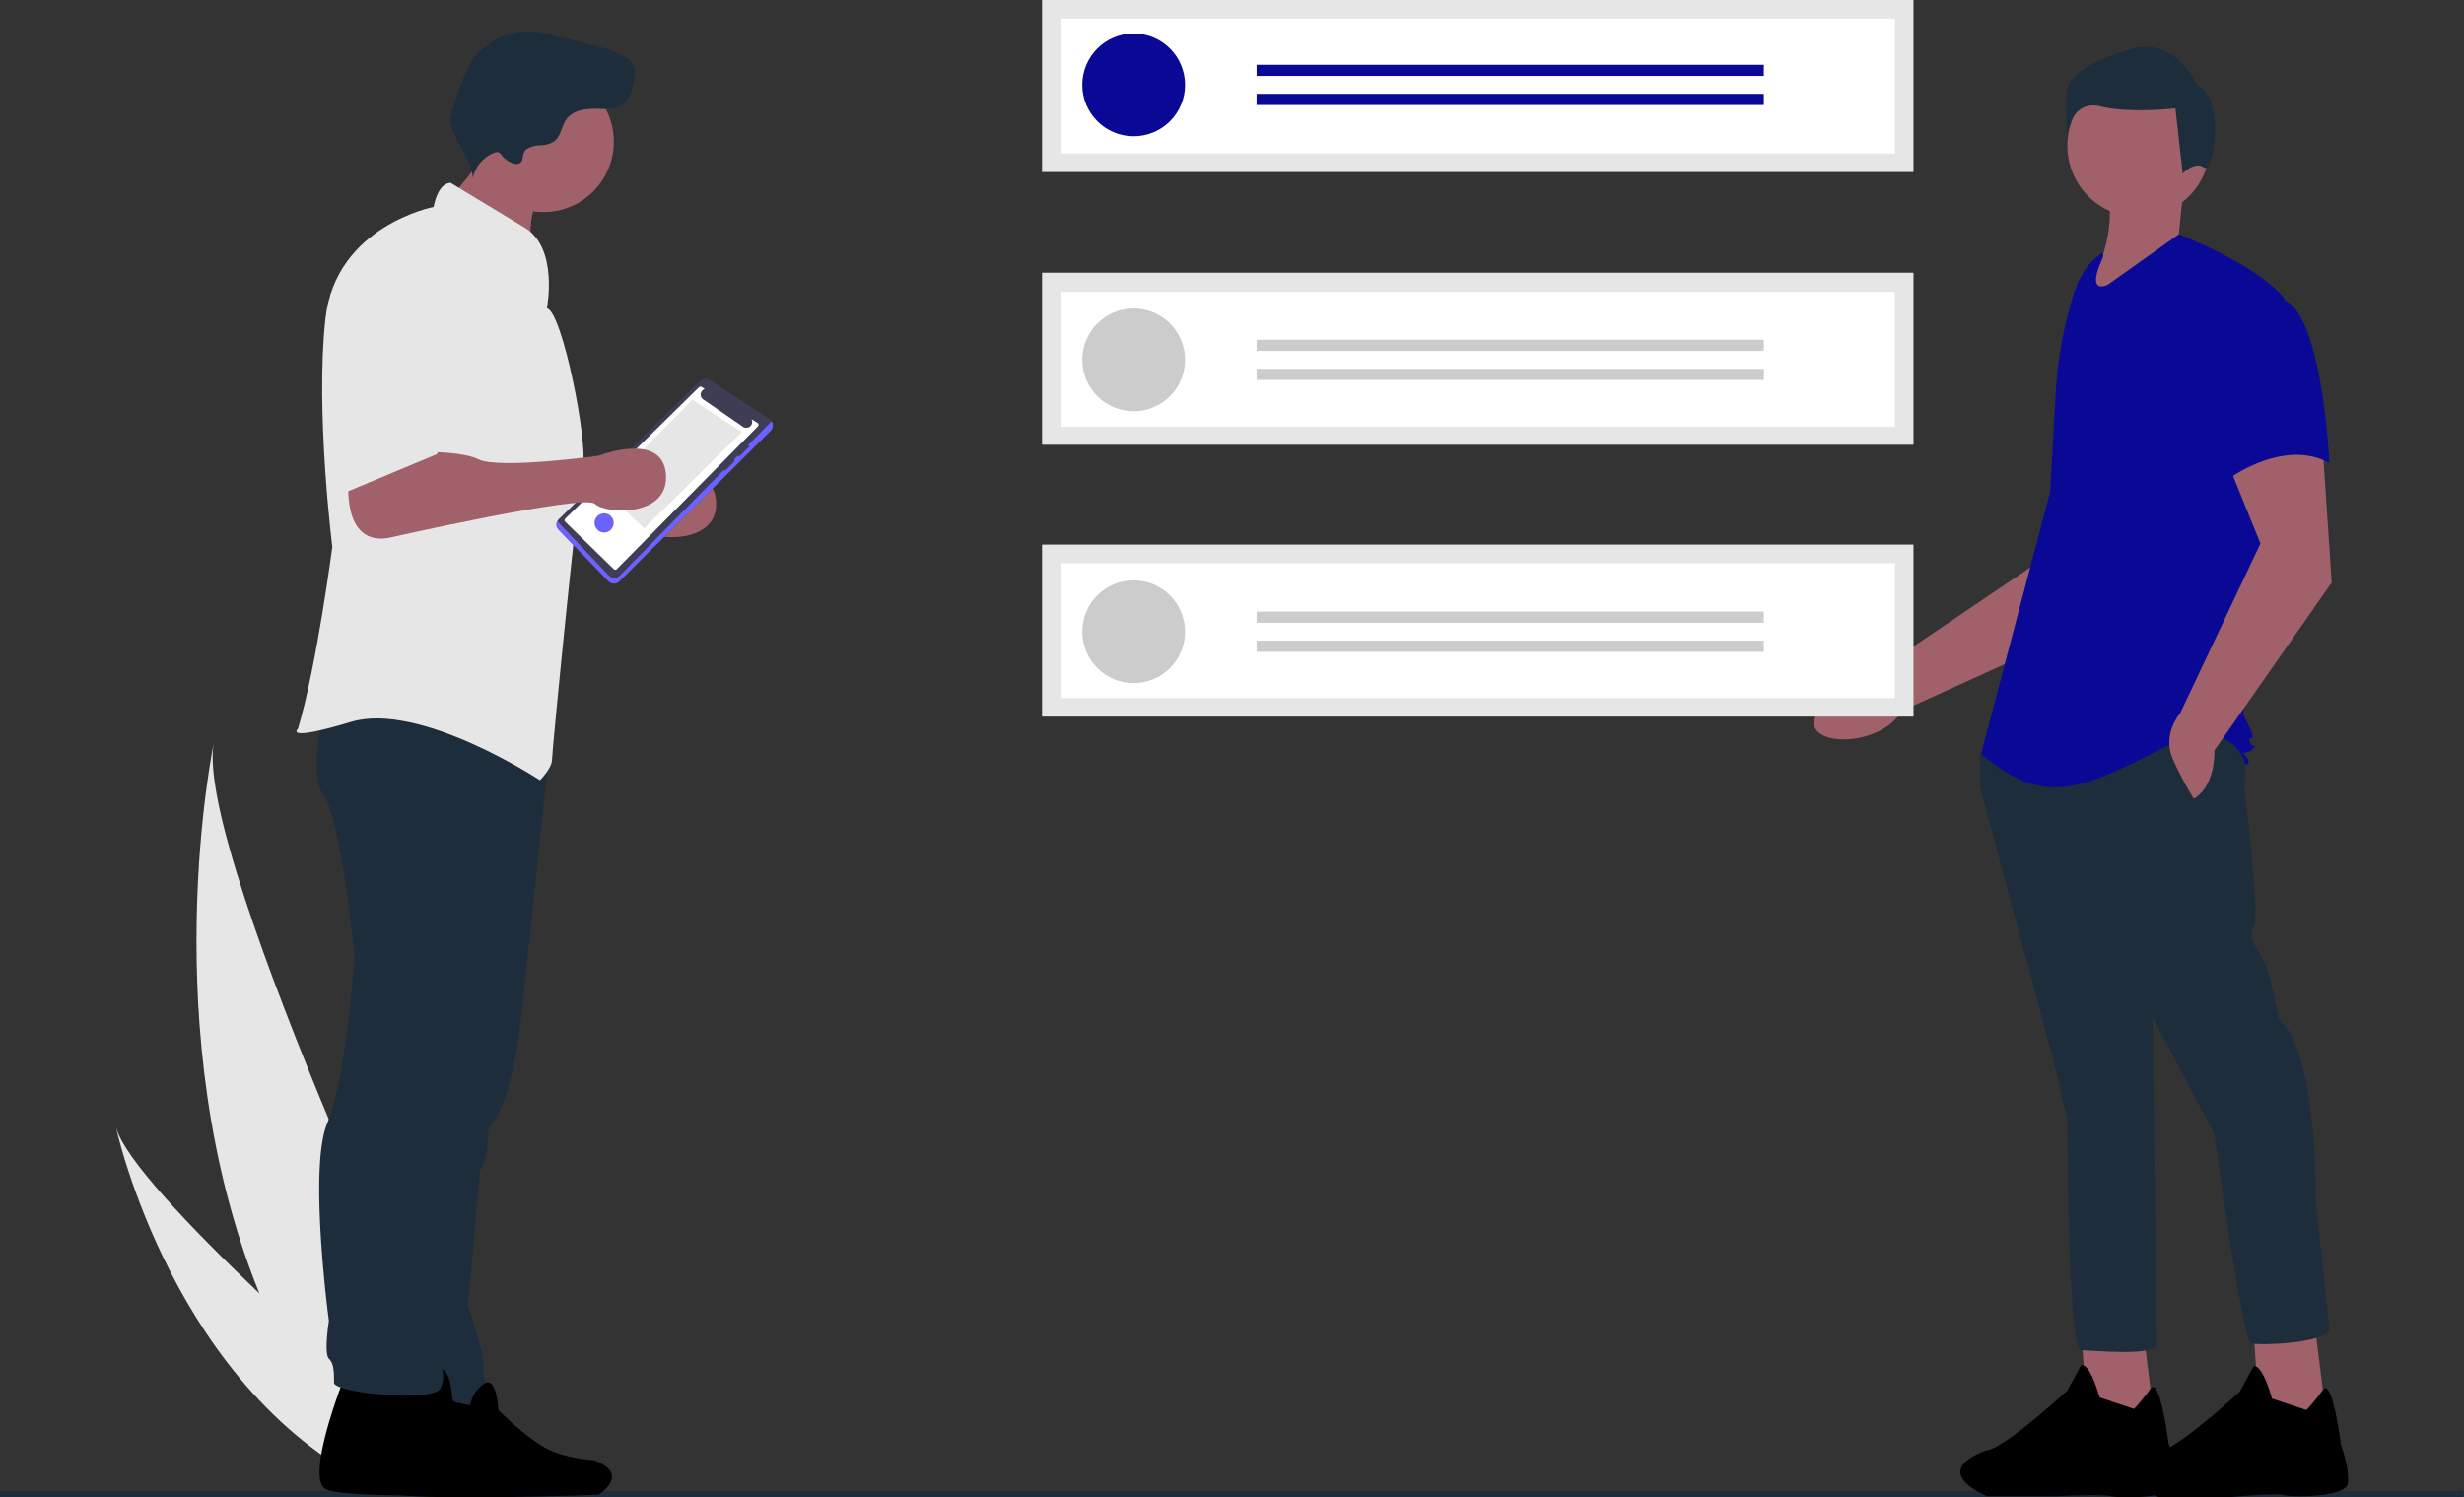 <?xml version="1.0" encoding="UTF-8" standalone="no"?>
<svg
   xmlns:dc="http://purl.org/dc/elements/1.1/"
   xmlns:cc="http://creativecommons.org/ns#"
   xmlns:rdf="http://www.w3.org/1999/02/22-rdf-syntax-ns#"
   xmlns:svg="http://www.w3.org/2000/svg"
   xmlns="http://www.w3.org/2000/svg"
   xmlns:sodipodi="http://sodipodi.sourceforge.net/DTD/sodipodi-0.dtd"
   xmlns:inkscape="http://www.inkscape.org/namespaces/inkscape"
   id="a1abe23f-2807-4f9c-a5d8-6f58febb0620"
   data-name="Layer 1"
   width="859.476"
   height="522.353"
   viewBox="0 0 859.476 522.353"
   version="1.1"
   sodipodi:docname="our_vision_2.svg"
   inkscape:version="1.0.1 (3bc2e813f5, 2020-09-07)">
  <rect x="0" y="0" width="859.476" height="522.353" fill="#333333" stroke="none"/>
  <defs
     id="defs3492" />
  <sodipodi:namedview
     pagecolor="#ffffff"
     bordercolor="#666666"
     borderopacity="1"
     objecttolerance="10"
     gridtolerance="10"
     guidetolerance="10"
     inkscape:pageopacity="0"
     inkscape:pageshadow="2"
     inkscape:window-width="1366"
     inkscape:window-height="705"
     id="namedview3490"
     showgrid="false"
     inkscape:showpageshadow="false"
     inkscape:zoom="0.82696986"
     inkscape:cx="429.73779"
     inkscape:cy="261.17667"
     inkscape:window-x="-8"
     inkscape:window-y="-8"
     inkscape:window-maximized="1"
     inkscape:current-layer="a1abe23f-2807-4f9c-a5d8-6f58febb0620" />
  <polygon
     points="859.08 522.353 0 522.353 0 520.172 859.476 520.172 859.08 522.353"
     fill="#3f3d56"
     id="polygon3395"
     style="fill:#1e2d3b;fill-opacity:1" />
  <path
     d="M920.409,364.225l-21.739,43.037-65.001,29.55c-6.942,11.731-28.999,12.629-30.604,5.043-1.8-8.511,26.786-22.209,26.786-22.209L884.219,382.873l4.757-31.657Z"
     transform="translate(-170.262 -188.823)"
     fill="#a0616a"
     id="path3397" />
  <polygon
     points="747.582 464.215 751.591 496.288 728.338 497.892 725.933 464.215 747.582 464.215"
     fill="#a0616a"
     id="polygon3399" />
  <path
     d="M914.637,680.301a62.964,62.964,0,0,0,5.738-7.017c3.332-4.611,6.289,19.044,6.289,19.044s3.207,9.622,2.405,14.433-19.244,4.811-22.451,4.009-19.244,0-19.244,0H863.32c-20.847-9.622,0-16.036,0-16.036,6.415-.802,28.064-20.847,28.064-20.847l4.811-8.82c3.207-.802,6.415,11.226,6.415,11.226Z"
     transform="translate(-170.262 -188.823)"
     fill="#2f2e41"
     id="path3401"
     style="fill:#000000;fill-opacity:1" />
  <polygon
     points="807.718 464.616 811.728 496.689 788.475 498.293 786.069 464.616 807.718 464.616"
     fill="#a0616a"
     id="polygon3403" />
  <path
     d="M974.773,680.702a62.966,62.966,0,0,0,5.738-7.017c3.332-4.612,6.289,19.044,6.289,19.044s3.207,8.82,2.405,13.631-19.244,4.811-22.451,4.009-19.244.802-19.244.802H923.457c-20.847-9.622,0-16.036,0-16.036,6.415-.802,28.064-20.847,28.064-20.847l4.811-8.82c3.207-.802,6.415,11.226,6.415,11.226Z"
     transform="translate(-170.262 -188.823)"
     fill="#2f2e41"
     id="path3405"
     style="fill:#000000;fill-opacity:1" />
  <path
     d="M951.52,446.57c3.207,4.009,1.604,17.64,1.604,17.64s5.613,44.1,3.207,48.11,1.604,7.216,4.009,12.829,4.811,19.244,4.811,19.244c13.631,11.225,12.829,62.542,12.829,62.542l4.811,45.704c-1.604,4.811-24.055,5.613-27.262,4.811s-12.829-72.966-12.829-72.966l-21.649-40.893s1.604,109.048,1.604,113.859-21.649,2.405-26.46,2.405-4.811-80.182-4.811-80.182L886.573,558.825,860.915,463.408V452.183l4.009-5.613S948.313,442.561,951.52,446.57Z"
     transform="translate(-170.262 -188.823)"
     fill="#2f2e41"
     id="path3407"
     style="fill:#1e2d3b;fill-opacity:1" />
  <circle
     cx="745.978"
     cy="50.877"
     r="24.856"
     fill="#a0616a"
     id="circle3409" />
  <path
     d="M903.812,251.326c5.038,11.219,2.055,26.89-8.018,44.1L936.687,276.183l-6.415-5.613,1.604-16.036Z"
     transform="translate(-170.262 -188.823)"
     fill="#a0616a"
     id="path3411" />
  <path
     d="M903.812,276.985c-5.355,3.184-8.558,9.033-10.397,14.985a142.009,142.009,0,0,0-6.102,33.929l-1.942,34.475-24.055,91.408c20.847,17.64,32.875,13.631,60.938-.802s31.271,4.811,31.271,4.811,2.405-.802,0-3.207,0,0,2.405-2.405,0,0-.802-2.405,0-.802.802-1.604-3.207-8.018-3.207-8.018l6.415-60.137,8.018-84.993c-9.622-12.027-36.884-22.451-36.884-22.451L905.416,288.21c-8.018,3.207-1.604-9.622-1.604-9.622Z"
     transform="translate(-170.262 -188.823)"
     fill="#6c63ff"
     id="path3413"
     style="fill:#0a0995;fill-opacity:1" />
  <path
     d="M980.386,343.937l3.207,48.109-40.893,58.533c0,13.631-7.216,16.838-7.216,16.838a105.991,105.991,0,0,1-7.216-13.631c-4.009-8.82,2.405-16.036,2.405-16.036l28.064-59.335L946.71,348.748Z"
     transform="translate(-170.262 -188.823)"
     fill="#a0616a"
     id="path3415" />
  <path
     d="M966.755,293.422c13.631,4.811,16.036,56.929,16.036,56.929-16.036-8.82-35.28,5.613-35.28,5.613s-4.009-13.631-8.82-31.271a30.644,30.644,0,0,1,6.415-28.866S953.124,288.611,966.755,293.422Z"
     transform="translate(-170.262 -188.823)"
     fill="#6c63ff"
     id="path3417"
     style="fill:#0a0995;fill-opacity:1" />
  <path
     d="M939.092,247.317c-3.164-2.531-7.481,2.07-7.481,2.07l-2.531-22.783s-15.822,1.899-25.948-.633-11.708,9.177-11.708,9.177a81.263,81.263,0,0,1-.316-14.24c.633-5.696,8.86-11.392,23.416-15.189S936.674,218.377,936.674,218.377C946.8,223.44,942.257,249.849,939.092,247.317Z"
     transform="translate(-170.262 -188.823)"
     fill="#2f2e41"
     id="path3419"
     style="fill:#1e2d3b;fill-opacity:1" />
  <path
     d="M210.665,581.886C213.398,592.734,236.701,617.131,260.746,640.04c-37.079-91.586-15.95-191.82-15.95-191.82C237.911,487.586,332.269,685.69,332.269,685.69l-21.492,12.673-7.26,10.216C230.738,675.153,210.665,581.886,210.665,581.886Z"
     transform="translate(-170.262 -188.823)"
     fill="#e6e6e6"
     id="path3421" />
  <rect
     x="363.487"
     y="189.972"
     width="303.971"
     height="60.015"
     fill="#e6e6e6"
     id="rect3423" />
  <rect
     x="363.487"
     y="95.142"
     width="303.971"
     height="60.015"
     fill="#e6e6e6"
     id="rect3425" />
  <rect
     x="363.487"
     width="303.971"
     height="60.015"
     fill="#e6e6e6"
     id="rect3427" />
  <path
     d="M540.23,242.358H831.241v-47.054H540.23Z"
     transform="translate(-170.262 -188.823)"
     fill="#fff"
     id="path3429" />
  <path
     d="M540.23,337.709H831.241V290.655H540.23Z"
     transform="translate(-170.262 -188.823)"
     fill="#fff"
     id="path3431" />
  <path
     d="M540.23,432.33H831.24v-47.054H540.23Z"
     transform="translate(-170.262 -188.823)"
     fill="#fff"
     id="path3433" />
  <circle
     cx="395.443"
     cy="29.618"
     r="17.926"
     fill="#6c63ff"
     id="circle3435"
     style="fill:#0a0995;fill-opacity:1" />
  <rect
     x="438.311"
     y="22.603"
     width="176.927"
     height="3.897"
     fill="#6c63ff"
     id="rect3437"
     style="fill:#0a0995;fill-opacity:1" />
  <rect
     x="438.311"
     y="32.735"
     width="176.927"
     height="3.897"
     fill="#6c63ff"
     id="rect3439"
     style="fill:#0a0995;fill-opacity:1" />
  <circle
     cx="395.443"
     cy="125.539"
     r="17.926"
     fill="#ccc"
     id="circle3441" />
  <rect
     x="438.311"
     y="118.525"
     width="176.927"
     height="3.897"
     fill="#ccc"
     id="rect3443" />
  <rect
     x="438.311"
     y="128.657"
     width="176.927"
     height="3.897"
     fill="#ccc"
     id="rect3445" />
  <circle
     cx="395.443"
     cy="220.369"
     r="17.926"
     fill="#ccc"
     id="circle3447" />
  <rect
     x="438.311"
     y="213.355"
     width="176.927"
     height="3.897"
     fill="#ccc"
     id="rect3449" />
  <rect
     x="438.311"
     y="223.487"
     width="176.927"
     height="3.897"
     fill="#ccc"
     id="rect3451" />
  <path
     d="M309.641,361.941s-4.191,26.345,13.172,23.95c0,0,68.855-15.567,72.448-11.975s25.926,4.815,24.761-10.33c-1.169-15.197-23.564-6.435-23.564-6.435s-34.727,4.79-41.912,1.197-27.542-2.395-27.542-2.395Z"
     transform="translate(-170.262 -188.823)"
     fill="#a0616a"
     id="path3453" />
  <path
     d="M362.186,447.853l-9.547,90.587s-2.994,35.924-11.975,43.708c0,0,0,11.376-2.994,14.969L333.479,644.417s5.987,17.364,5.389,20.357,2.395,12.574,1.796,13.771-28.74,0-28.74,0l5.987-96.397,18.561-134.118Z"
     transform="translate(-170.262 -188.823)"
     fill="#2f2e41"
     id="path3455"
     style="fill:#1e2d3b;fill-opacity:1" />
  <path
     d="M309.73,673.648s-12.557,31.665-6.005,35.486,75.34,1.092,75.34,1.092,11.465-7.097-1.638-12.011c0,0-10.919-.546-18.016-4.913S344.125,680.746,344.125,680.746s-.546-12.011-4.913-9.281a11.22,11.22,0,0,0-4.913,7.643Z"
     transform="translate(-170.262 -188.823)"
     fill="#2f2e41"
     id="path3457"
     style="fill:#000000;fill-opacity:1" />
  <path
     d="M290.369,669.355s-13.771,34.727-6.586,38.918,82.626,1.197,82.626,1.197,12.574-7.784-1.796-13.172c0,0-11.975-.599-19.758-5.389S328.09,677.138,328.09,677.138s-.599-13.172-5.389-10.179a12.305,12.305,0,0,0-5.389,8.382Z"
     transform="translate(-170.262 -188.823)"
     fill="#2f2e41"
     id="path3459"
     style="fill:#000000;fill-opacity:1" />
  <path
     d="M346.052,446.623s-6.586,61.67-9.58,74.843a170.289,170.289,0,0,0-3.592,26.345s-.599,19.16-5.987,24.548a16.183,16.183,0,0,0-4.79,11.975s-5.389,60.473-2.395,67.658,7.058,16.519,4.064,21.309-36.995,1.443-36.995-2.149,0-6.586-1.796-8.382,0-13.172,0-13.172-7.185-53.288-.599-68.855,9.58-58.078,9.58-58.078-4.79-48.498-10.777-56.282,1.198-35.326,1.198-35.326Z"
     transform="translate(-170.262 -188.823)"
     fill="#2f2e41"
     id="path3461"
     style="fill:#1e2d3b;fill-opacity:1" />
  <path
     d="M329.195,255.11c.696,1.586,2.362,2.469,3.879,3.304,8.791,4.843,16.149,11.864,23.399,18.805a27.469,27.469,0,0,1,1.09-18.576c.866-2.004,2-4.159,1.381-6.253a7.784,7.784,0,0,0-3.036-3.633,94.133,94.133,0,0,0-9.259-6.317c-2.242-1.341-6.851-4.912-9.424-4.523-.135,3.476-.206,6.584-1.728,9.832C335.136,248.521,329.461,255.717,329.195,255.11Z"
     transform="translate(-170.262 -188.823)"
     fill="#a0616a"
     id="path3463" />
  <circle
     cx="189.561"
     cy="49.438"
     r="24.548"
     fill="#a0616a"
     id="circle3465" />
  <path
     d="M361.021,296.339s4.191-20.956-7.784-28.141-25.746-15.567-25.746-15.567-4.191-.599-5.987,8.382c0,0-34.128,6.586-37.721,38.918s2.395,79.633,2.395,79.633-5.389,41.313-11.975,63.467c0,0-5.389,4.79,18.561-2.395S358.626,460.993,358.626,460.993s4.191-4.191,4.191-7.185,8.981-94.002,10.777-102.385S366.409,297.537,361.021,296.339Z"
     transform="translate(-170.262 -188.823)"
     fill="#e6e6e6"
     id="path3467" />
  <path
     d="M354.038,240.79a10.237,10.237,0,0,1,4.815-1.282,9.162,9.162,0,0,0,4.763-1.419c2.319-1.78,2.489-5.221,4.185-7.602,2.456-3.447,7.356-3.862,11.585-3.689,2.587.105,5.372.26,7.55-1.139,2.236-1.436,3.25-4.142,4.004-6.691.892-3.014,1.468-6.699-.741-8.934-1.534-1.552-3.956-1.859-5.66-3.222-.922-.738-13.116-3.7-24.562-6.363a23.925,23.925,0,0,0-27.905,15.144c-2.643,7.268-4.908,14.097-4.674,15.572,1.119,7.059,7.362,12.671,7.792,19.805a12.158,12.158,0,0,1,7.421-8.824,2.322,2.322,0,0,1,1.512-.183c.62.198.983.818,1.374,1.338,1.026,1.363,4.248,3.432,6.074,2.465C353.203,244.901,351.983,242.184,354.038,240.79Z"
     transform="translate(-170.262 -188.823)"
     fill="#3f3d56"
     id="path3469"
     style="fill:#1e2d3b;fill-opacity:1" />
  <path
     d="M365.263,369.854a2.731,2.731,0,0,0-.056,3.842l17.262,17.866a2.725,2.725,0,0,0,3.882.037l52.674-52.446a2.725,2.725,0,0,0-.436-4.214l-20.713-13.491a2.709,2.709,0,0,0-3.391.334Z"
     transform="translate(-170.262 -188.823)"
     fill="#3f3d56"
     id="path3471" />
  <path
     d="M439.387,335.737a2.743,2.743,0,0,1-.361.445l-52.55,53.437a2.725,2.725,0,0,1-3.882-.037l-17.634-18.609a2.713,2.713,0,0,1-.322-.406,2.445,2.445,0,0,0,.57,3.131l17.262,17.866a2.725,2.725,0,0,0,3.882.037l52.674-52.446a2.726,2.726,0,0,0,.361-3.417Z"
     transform="translate(-170.262 -188.823)"
     fill="#6c63ff"
     id="path3473" />
  <path
     d="M434.51,336.383l-2.144-1.367a2.042,2.042,0,0,1-2.939,2.682l-13.871-9.536a2.041,2.041,0,0,1,.54-3.629l-1.104-.704a.743.743,0,0,0-.928.104l-46.663,45.857a.743.743,0,0,0,.019,1.063l16.947,16.513a.743.743,0,0,0,1.034-.014l49.235-49.816A.743.743,0,0,0,434.51,336.383Z"
     transform="translate(-170.262 -188.823)"
     fill="#fff"
     id="path3475" />
  <polygon
     points="210.391 170.841 224.706 184.338 258.754 150.698 241.474 139.451 210.391 170.841"
     fill="#e6e6e6"
     id="polygon3477" />
  <path
     d="M427.693,347.823a.507.507,0,0,0,.701,0l2.978-2.978a.496.496,0,0,0,0-.701.507.507,0,0,0-.701,0l-2.978,2.978a.496.496,0,0,0,0,.701Z"
     transform="translate(-170.262 -188.823)"
     fill="#3f3d56"
     id="path3479" />
  <path
     d="M422.677,352.839a.496.496,0,0,0,.701,0l2.978-2.978a.495.495,0,0,0-.701-.701l-2.978,2.978A.496.496,0,0,0,422.677,352.839Z"
     transform="translate(-170.262 -188.823)"
     fill="#3f3d56"
     id="path3481" />
  <circle
     cx="210.722"
     cy="182.426"
     r="3.344"
     fill="#6c63ff"
     id="circle3483" />
  <path
     d="M292.165,352.621s-4.191,26.345,13.172,23.95c0,0,68.855-15.567,72.448-11.975s25.926,4.815,24.761-10.33c-1.169-15.197-23.564-6.435-23.564-6.435s-34.727,4.79-41.912,1.197-27.542-2.395-27.542-2.395Z"
     transform="translate(-170.262 -188.823)"
     fill="#a0616a"
     id="path3485" />
  <path
     d="M316.714,269.396s-26.943,2.994-26.943,41.912V361.003l32.931-13.771s13.771-32.332,12.574-41.313S334.676,270.593,316.714,269.396Z"
     transform="translate(-170.262 -188.823)"
     fill="#e6e6e6"
     id="path3487" />
</svg>

